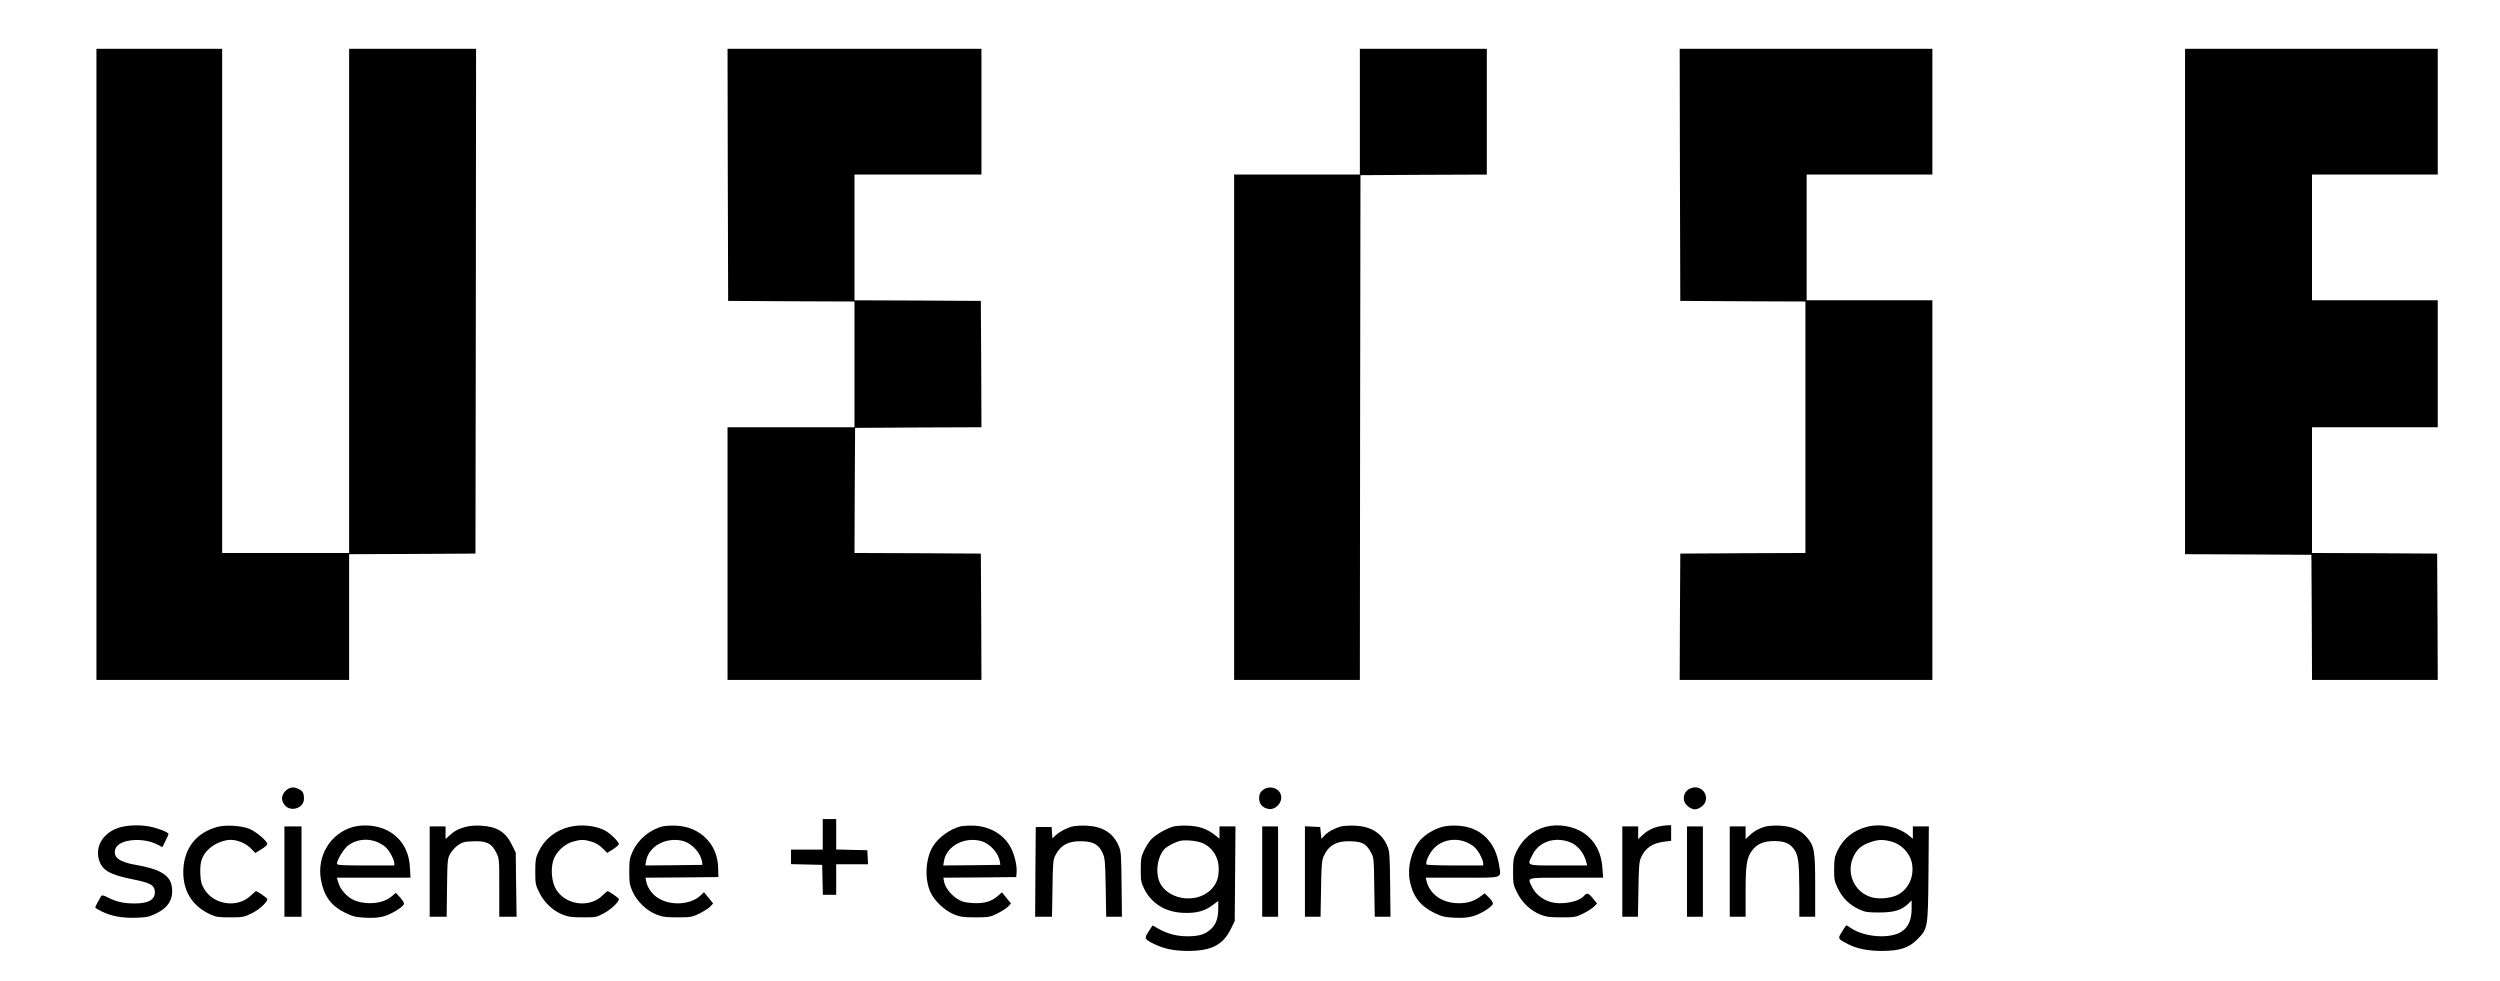 <?xml version="1.0" standalone="no"?>
<!DOCTYPE svg PUBLIC "-//W3C//DTD SVG 20010904//EN"
 "http://www.w3.org/TR/2001/REC-SVG-20010904/DTD/svg10.dtd">
<svg version="1.0" xmlns="http://www.w3.org/2000/svg"
 width="2048pt" height="804pt" viewBox="0 0 2048 804"
 preserveAspectRatio="xMidYMid meet">

<g transform="translate(0,804) scale(0.1,-0.1)"
fill="#000000" stroke="none">
<path d="M790 5055 l0 -2585 1035 0 1035 0 0 515 0 515 518 2 517 3 3 2068 2
2067 -520 0 -520 0 0 -2065 0 -2065 -520 0 -520 0 0 2065 0 2065 -515 0 -515
0 0 -2585z"/>
<path d="M5962 6608 l3 -1033 518 -3 517 -2 0 -515 0 -515 -520 0 -520 0 0
-1035 0 -1035 1040 0 1040 0 -2 518 -3 517 -518 3 -517 2 2 513 3 512 518 3
517 2 -2 518 -3 517 -517 3 -518 2 0 515 0 515 520 0 520 0 0 515 0 515 -1040
0 -1040 0 2 -1032z"/>
<path d="M11140 7125 l0 -515 -515 0 -515 0 0 -2070 0 -2070 515 0 515 0 2
2068 3 2067 518 3 517 2 0 515 0 515 -520 0 -520 0 0 -515z"/>
<path d="M13762 6608 l3 -1033 513 -3 512 -2 0 -1030 0 -1030 -512 -2 -513 -3
-3 -517 -2 -518 1035 0 1035 0 0 1555 0 1555 -515 0 -515 0 0 515 0 515 515 0
515 0 0 515 0 515 -1035 0 -1035 0 2 -1032z"/>
<path d="M17900 5570 l0 -2070 518 -2 517 -3 3 -512 2 -513 515 0 515 0 -2
518 -3 517 -512 3 -513 2 0 515 0 515 515 0 515 0 0 520 0 520 -515 0 -515 0
0 515 0 515 515 0 515 0 0 515 0 515 -1035 0 -1035 0 0 -2070z"/>
<path d="M2339 1561 c-36 -37 -38 -79 -5 -118 50 -58 156 -22 156 53 0 46 -9
63 -41 79 -43 23 -77 18 -110 -14z"/>
<path d="M10343 1566 c-22 -19 -28 -32 -28 -66 0 -45 24 -74 71 -86 59 -15
123 51 108 111 -15 62 -100 85 -151 41z"/>
<path d="M13827 1570 c-31 -25 -42 -65 -26 -102 12 -29 54 -58 84 -58 30 0 72
29 84 58 24 59 -19 122 -84 122 -18 0 -44 -9 -58 -20z"/>
<path d="M6740 1205 l0 -125 -130 0 -130 0 0 -60 0 -59 128 -3 127 -3 3 -122
3 -123 54 0 55 0 0 125 0 125 130 0 131 0 -3 58 -3 57 -127 3 -128 3 0 124 0
125 -55 0 -55 0 0 -125z"/>
<path d="M1011 1269 c-146 -28 -234 -145 -202 -266 25 -92 86 -128 282 -167
137 -28 172 -46 177 -94 7 -69 -47 -103 -161 -103 -88 -1 -153 13 -219 47 -41
21 -53 23 -60 12 -13 -20 -48 -86 -48 -92 0 -3 22 -17 50 -31 79 -40 171 -57
286 -53 89 3 107 7 167 37 101 49 142 125 123 226 -17 88 -101 137 -290 169
-143 25 -194 65 -170 133 27 79 226 97 347 33 l37 -20 25 50 c14 27 25 53 25
58 0 14 -88 49 -154 61 -68 13 -151 13 -215 0z"/>
<path d="M1785 1267 c-172 -44 -274 -170 -283 -348 -8 -170 67 -297 217 -368
50 -23 68 -26 166 -26 105 0 114 2 177 33 62 30 128 91 128 117 0 8 -82 65
-94 65 -1 0 -21 -17 -43 -38 -107 -102 -299 -76 -378 52 -25 42 -31 62 -34
128 -4 100 14 152 74 207 43 40 120 71 175 71 56 0 125 -29 164 -69 l38 -39
49 31 c27 16 49 35 49 42 0 25 -95 105 -149 126 -69 26 -188 33 -256 16z"/>
<path d="M2890 1265 c-183 -52 -295 -236 -261 -431 24 -133 82 -214 196 -270
65 -32 86 -37 168 -42 69 -3 108 0 153 12 66 19 164 81 164 104 0 8 -15 31
-33 51 l-34 37 -33 -28 c-51 -42 -120 -61 -204 -56 -83 6 -138 30 -185 84 -31
34 -39 50 -55 102 l-7 22 302 0 302 0 -5 83 c-7 143 -74 249 -193 308 -78 38
-189 48 -275 24z m221 -133 c42 -21 61 -40 87 -82 17 -30 32 -64 32 -77 l0
-23 -235 0 c-181 0 -235 3 -235 13 0 30 51 116 86 146 73 59 178 69 265 23z"/>
<path d="M3810 1265 c-60 -17 -90 -34 -132 -73 l-28 -26 0 52 0 52 -65 0 -65
0 0 -370 0 -370 69 0 70 0 3 238 c3 230 4 238 27 279 14 24 42 55 64 70 35 24
52 29 123 31 107 5 152 -17 189 -92 25 -49 25 -54 25 -288 l0 -238 71 0 71 0
-4 263 -3 262 -33 67 c-51 103 -122 147 -252 154 -48 3 -95 -1 -130 -11z"/>
<path d="M4665 1266 c-115 -28 -205 -100 -254 -205 -23 -49 -26 -68 -26 -161
0 -99 2 -110 33 -172 40 -81 110 -148 190 -180 47 -19 76 -23 167 -23 106 0
112 1 173 34 59 32 122 92 122 116 0 8 -82 65 -94 65 -1 0 -21 -17 -43 -38
-106 -102 -299 -76 -377 51 -35 57 -46 159 -25 234 19 68 88 136 158 157 68
20 94 20 158 1 33 -10 65 -29 89 -54 l38 -38 48 30 c26 17 48 36 48 42 0 20
-75 92 -117 113 -79 40 -193 51 -288 28z"/>
<path d="M5427 1270 c-102 -26 -199 -106 -243 -203 -26 -56 -29 -72 -29 -167
0 -95 3 -111 29 -168 36 -78 113 -152 194 -184 48 -19 76 -23 172 -23 110 0
119 2 181 32 35 18 75 43 88 57 l23 25 -37 46 -38 46 -26 -25 c-88 -84 -265
-89 -367 -11 -38 29 -72 80 -80 123 l-6 32 298 2 299 3 -2 77 c-4 192 -146
334 -341 344 -42 2 -94 -1 -115 -6z m174 -121 c72 -22 140 -99 150 -169 l4
-25 -234 -3 -234 -2 6 37 c20 123 171 202 308 162z"/>
<path d="M7867 1270 c-84 -22 -177 -88 -223 -161 -63 -100 -72 -273 -20 -381
34 -72 117 -149 194 -180 48 -19 76 -23 172 -23 110 0 119 2 181 32 35 18 75
43 88 57 l23 25 -37 45 -37 46 -33 -29 c-54 -47 -113 -64 -204 -59 -66 4 -88
10 -128 34 -53 33 -100 93 -109 141 l-6 33 298 2 299 3 3 38 c4 51 -13 131
-42 192 -52 111 -168 184 -304 191 -42 2 -94 -1 -115 -6z m174 -121 c72 -22
140 -99 150 -169 l4 -25 -234 -3 -234 -2 6 37 c20 123 171 202 308 162z"/>
<path d="M8787 1270 c-50 -13 -106 -42 -139 -73 l-27 -25 -3 46 -3 47 -65 0
-65 0 -3 -367 -2 -368 69 0 69 0 4 233 c3 216 5 235 25 273 45 85 112 118 226
112 88 -4 130 -29 160 -97 19 -41 21 -70 25 -283 l4 -238 65 0 64 0 -3 268
c-3 254 -4 269 -26 318 -46 102 -131 154 -261 160 -42 2 -93 -1 -114 -6z"/>
<path d="M9616 1270 c-60 -16 -153 -69 -188 -109 -17 -19 -43 -60 -57 -91 -23
-48 -26 -68 -26 -155 0 -91 3 -105 29 -158 61 -120 172 -188 317 -195 106 -5
179 14 243 63 l46 35 0 -58 c0 -83 -17 -132 -59 -172 -46 -44 -97 -60 -193
-60 -86 0 -161 19 -235 60 l-51 29 -32 -49 c-38 -59 -35 -64 42 -102 84 -41
165 -58 281 -58 190 0 285 49 349 178 l33 67 3 387 3 388 -65 0 -66 0 0 -50 0
-51 -37 30 c-63 50 -128 73 -217 77 -45 2 -98 -1 -120 -6z m231 -135 c84 -35
136 -115 137 -210 0 -79 -17 -125 -65 -174 -128 -127 -384 -75 -429 89 -23 82
-2 188 48 243 20 23 85 57 127 68 42 11 137 2 182 -16z"/>
<path d="M10987 1270 c-53 -14 -108 -44 -137 -75 l-25 -27 -5 49 -5 48 -62 3
-63 3 0 -371 0 -370 64 0 64 0 4 228 c3 191 6 233 21 267 41 92 111 130 231
123 88 -4 118 -21 156 -89 24 -43 25 -49 28 -286 l4 -243 65 0 64 0 -3 268
c-3 254 -4 269 -26 318 -46 102 -134 155 -262 160 -41 2 -92 -1 -113 -6z"/>
<path d="M11810 1265 c-64 -18 -139 -64 -177 -109 -71 -84 -105 -217 -84 -331
23 -124 85 -206 196 -261 65 -32 86 -37 168 -42 69 -3 108 0 153 12 69 20 164
81 164 105 0 10 -15 32 -34 50 l-34 33 -40 -30 c-56 -40 -118 -56 -200 -50
-120 9 -211 79 -236 181 l-6 27 299 0 c345 0 319 -9 301 106 -31 193 -155 310
-336 320 -52 3 -98 -1 -134 -11z m221 -133 c42 -21 61 -40 87 -82 17 -30 32
-64 32 -77 l0 -23 -229 0 c-127 0 -232 4 -235 8 -11 18 19 85 56 127 69 78
191 98 289 47z"/>
<path d="M12659 1266 c-102 -27 -190 -103 -238 -205 -23 -49 -26 -68 -26 -161
0 -99 2 -110 33 -172 40 -81 110 -148 190 -180 48 -19 76 -23 172 -23 110 0
119 2 181 32 35 18 75 43 88 57 l24 25 -33 40 c-34 44 -50 50 -71 25 -45 -55
-194 -81 -286 -50 -63 21 -116 65 -142 119 -40 82 -59 77 280 77 l302 0 -6 79
c-8 125 -60 223 -150 285 -88 60 -214 80 -318 52z m194 -122 c68 -23 122 -87
143 -169 l6 -25 -236 0 c-270 0 -259 -5 -211 89 52 104 175 147 298 105z"/>
<path d="M13587 1269 c-52 -12 -96 -36 -134 -72 l-33 -31 0 52 0 52 -65 0 -65
0 0 -370 0 -370 64 0 64 0 4 223 c3 186 6 229 21 262 35 78 93 118 190 130
l57 7 0 64 0 64 -32 -1 c-18 -1 -50 -5 -71 -10z"/>
<path d="M14467 1270 c-53 -14 -97 -37 -134 -73 l-33 -31 0 52 0 52 -65 0 -65
0 0 -370 0 -370 65 0 65 0 0 200 c0 224 9 281 51 340 40 55 95 80 182 80 82 0
126 -17 160 -62 39 -51 46 -104 47 -340 l0 -218 65 0 65 0 0 254 c0 289 -7
327 -71 400 -51 58 -121 87 -218 92 -42 2 -93 -1 -114 -6z"/>
<path d="M15295 1267 c-113 -30 -192 -93 -241 -193 -25 -52 -28 -70 -29 -154
0 -88 3 -101 33 -162 38 -77 92 -130 171 -167 50 -23 68 -26 166 -26 121 0
181 18 238 72 l27 27 0 -70 c-1 -154 -79 -224 -250 -224 -89 0 -187 26 -244
65 -20 14 -39 25 -41 25 -2 0 -18 -23 -35 -52 -37 -59 -37 -58 52 -104 71 -36
161 -54 274 -54 144 0 220 24 289 93 88 89 89 91 93 540 l3 387 -65 0 -66 0 0
-50 0 -51 -37 30 c-87 69 -225 97 -338 68z m206 -123 c77 -23 142 -91 160
-168 23 -106 -19 -211 -107 -262 -53 -31 -155 -43 -220 -25 -144 39 -216 203
-148 339 29 59 66 89 139 114 63 22 107 22 176 2z"/>
<path d="M2330 900 l0 -370 70 0 70 0 0 370 0 370 -70 0 -70 0 0 -370z"/>
<path d="M10340 900 l0 -370 65 0 65 0 0 370 0 370 -65 0 -65 0 0 -370z"/>
<path d="M13820 900 l0 -370 65 0 65 0 0 370 0 370 -65 0 -65 0 0 -370z"/>
</g>
</svg>
